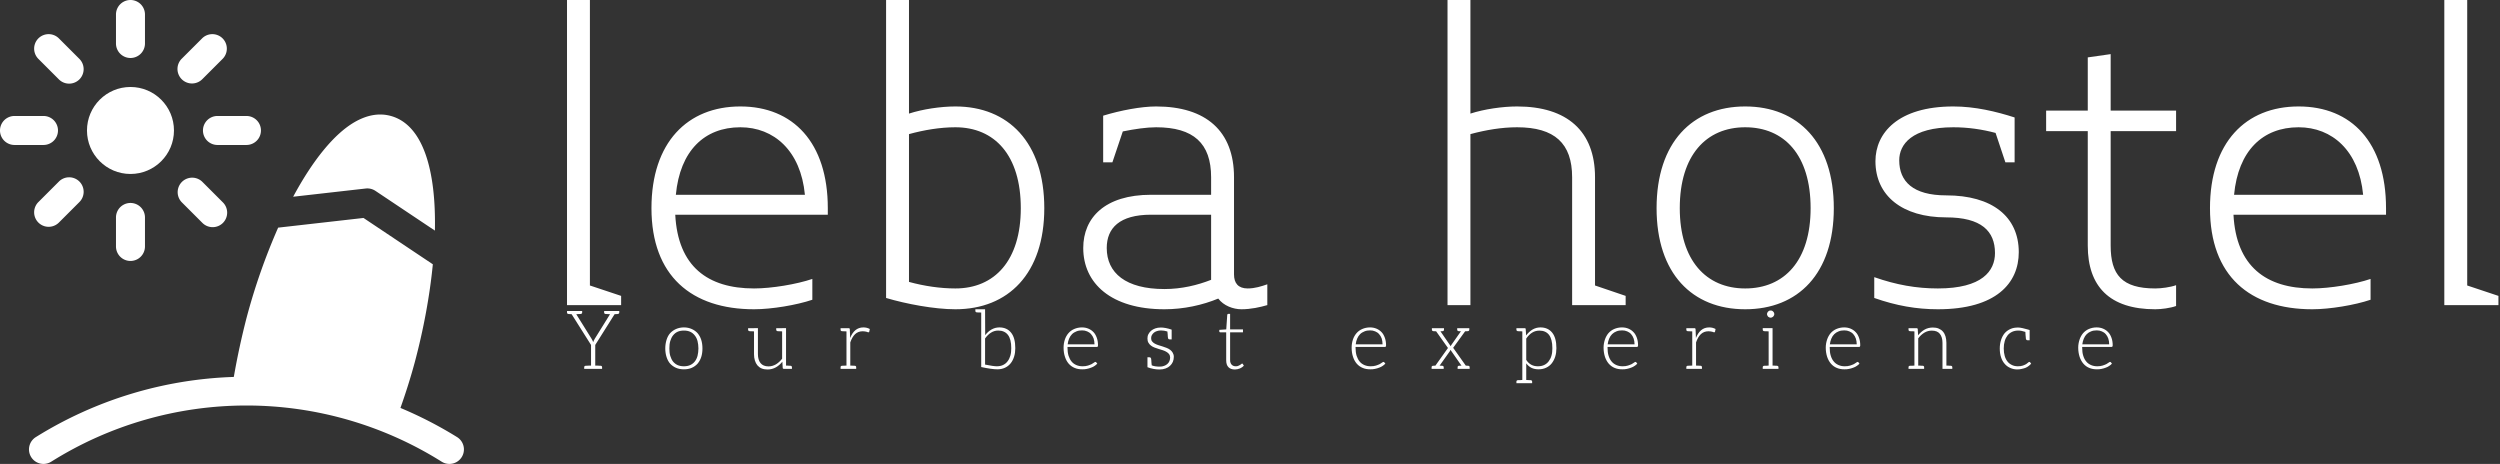 <svg data-v-423bf9ae="" xmlns="http://www.w3.org/2000/svg" viewBox="0 0 485 90" class="iconLeftSlogan"><rect x="0" y="0" width="485" height="90" fill="#333333" stroke="none"/><!----><!----><!----><g data-v-423bf9ae="" id="dac7bda9-0b18-4348-be8f-4276f2c8bdab" fill="white" transform="matrix(5.769,0,0,5.769,102.5,-9.5367431640625e-7)"><path d="M3.12 10.26L3.12 9.95L2.07 9.60L2.07 0L1.30 0L1.30 10.26ZM10.07 7C10.07 4.79 8.90 3.58 7.13 3.58C5.35 3.58 4.14 4.79 4.14 7C4.14 9.28 5.49 10.40 7.59 10.40C8.18 10.40 9.02 10.26 9.55 10.08L9.55 9.38C9.02 9.56 8.18 9.70 7.59 9.70C6.03 9.70 5.03 8.96 4.94 7.22L10.07 7.22C10.07 7.15 10.07 7.07 10.07 7ZM9.30 6.55L4.96 6.55C5.10 5.07 5.92 4.28 7.13 4.28C8.26 4.28 9.16 5.07 9.30 6.55ZM17.35 7C17.35 4.79 16.14 3.58 14.36 3.58C13.87 3.58 13.26 3.67 12.80 3.82L12.80 0L12.03 0L12.03 10.02C12.70 10.22 13.65 10.40 14.36 10.40C16.14 10.40 17.35 9.20 17.35 7ZM16.56 7C16.56 8.76 15.68 9.70 14.36 9.70C13.85 9.70 13.31 9.62 12.80 9.48L12.80 4.51C13.31 4.37 13.85 4.28 14.36 4.28C15.68 4.28 16.56 5.22 16.56 7ZM24.85 10.26L24.85 9.56C24.65 9.63 24.43 9.70 24.19 9.70C23.87 9.70 23.73 9.52 23.73 9.23L23.73 5.96C23.73 4.41 22.79 3.58 21.11 3.58C20.61 3.58 19.92 3.71 19.33 3.89L19.33 5.46L19.64 5.46L19.99 4.42C20.38 4.34 20.79 4.28 21.11 4.28C22.37 4.28 22.96 4.82 22.96 5.96L22.96 6.55L20.94 6.55C19.39 6.55 18.66 7.32 18.66 8.34C18.66 9.53 19.60 10.40 21.39 10.40C22.04 10.40 22.67 10.26 23.20 10.04C23.38 10.28 23.70 10.40 23.98 10.40C24.30 10.40 24.61 10.33 24.85 10.26ZM22.96 9.41C22.50 9.59 21.97 9.72 21.39 9.72C20.09 9.72 19.45 9.18 19.45 8.34C19.45 7.67 19.88 7.22 20.94 7.22L22.96 7.22ZM36.90 10.26L36.90 9.95L35.87 9.60L35.87 5.96C35.87 4.41 34.93 3.58 33.25 3.58C32.76 3.58 32.14 3.67 31.68 3.82L31.68 0L30.91 0L30.91 10.26L31.68 10.26L31.68 4.51C32.20 4.37 32.73 4.28 33.25 4.28C34.51 4.28 35.10 4.82 35.10 5.96L35.10 10.26ZM43.90 7C43.90 4.79 42.70 3.58 40.92 3.58C39.14 3.58 37.94 4.79 37.94 7C37.94 9.20 39.14 10.40 40.92 10.40C42.70 10.40 43.90 9.20 43.90 7ZM43.12 7C43.12 8.76 42.24 9.70 40.92 9.70C39.61 9.70 38.72 8.76 38.72 7C38.72 5.22 39.61 4.28 40.92 4.28C42.24 4.28 43.12 5.22 43.12 7ZM50.12 8.48C50.12 7.28 49.22 6.57 47.68 6.57C46.56 6.57 46.10 6.10 46.10 5.39C46.10 4.86 46.52 4.28 47.92 4.28C48.41 4.28 48.89 4.35 49.34 4.47L49.67 5.46L49.98 5.46L49.98 3.95C49.36 3.75 48.65 3.58 47.92 3.58C46.05 3.58 45.30 4.48 45.30 5.42C45.30 6.58 46.20 7.31 47.68 7.31C48.86 7.31 49.32 7.77 49.32 8.51C49.32 9.11 48.89 9.70 47.40 9.70C46.68 9.70 46.00 9.58 45.26 9.32L45.26 10.02C46.00 10.28 46.68 10.40 47.40 10.40C49.36 10.40 50.12 9.52 50.12 8.48ZM55.41 10.29L55.41 9.59C55.22 9.66 54.91 9.70 54.71 9.70C53.59 9.70 53.21 9.24 53.21 8.26L53.21 4.41L55.41 4.41L55.41 3.72L53.21 3.72L53.21 1.82L52.44 1.93L52.44 3.72L51.04 3.72L51.04 4.41L52.44 4.41L52.44 8.26C52.44 9.63 53.17 10.40 54.71 10.40C54.91 10.40 55.22 10.36 55.41 10.29ZM62.47 7C62.47 4.79 61.31 3.58 59.53 3.58C57.75 3.58 56.55 4.79 56.55 7C56.55 9.28 57.89 10.40 59.99 10.40C60.58 10.40 61.42 10.26 61.95 10.08L61.95 9.38C61.42 9.56 60.58 9.70 59.99 9.70C58.44 9.70 57.43 8.96 57.34 7.22L62.47 7.22C62.47 7.15 62.47 7.07 62.47 7ZM61.70 6.55L57.36 6.55C57.50 5.07 58.32 4.28 59.53 4.28C60.66 4.28 61.56 5.07 61.70 6.55ZM66.25 10.26L66.25 9.95L65.20 9.60L65.20 0L64.43 0L64.43 10.26Z"></path></g><!----><g data-v-423bf9ae="" id="6ce38190-ff04-47f0-9cc5-9e71f36e9440" transform="matrix(5.625,0,0,5.625,9.5367431640625e-7,9.5367431640625e-7)" stroke="none" fill="white"><circle cx="4.5" cy="4.5" r="1.5"></circle><path d="M2 4.5a.5.5 0 00-.5-.5h-1a.5.5 0 000 1h1a.5.5 0 00.5-.5zM7 4.5a.5.5 0 00.5.5h1a.5.5 0 000-1h-1a.5.5 0 00-.5.5zM4 7.5v1a.5.5 0 001 0v-1a.5.5 0 00-1 0zM4.5 2a.5.5 0 00.5-.5v-1a.5.5 0 00-1 0v1a.5.5 0 00.5.5zM2.025 6.268l-.707.707a.5.5 0 00.707.707l.708-.708a.5.5 0 10-.708-.706zM6.621 2.879a.502.502 0 00.354-.146l.708-.708a.5.5 0 00-.707-.707l-.708.707a.5.5 0 00.353.854zM6.975 7.682a.5.5 0 10.707-.707l-.707-.707a.5.5 0 00-.707.707l.707.707zM2.025 2.732a.5.5 0 10.707-.707l-.707-.707a.5.5 0 00-.707.707l.707.707zM12.953 6.586l2.046 1.367c.044-2.052-.395-3.651-1.527-3.956-.393-.106-.809-.035-1.239.212-.717.413-1.454 1.332-2.122 2.576l2.498-.283a.507.507 0 01.344.084zM15.764 15.075a13.935 13.935 0 00-1.953-1.006c.174-.492.339-1.003.493-1.571.303-1.135.518-2.296.624-3.383l-2.391-1.598-2.944.334a21.231 21.231 0 00-1.087 3.102A25.75 25.75 0 008.064 13a13.741 13.741 0 00-6.828 2.075.5.5 0 00.528.85 12.667 12.667 0 0113.472 0 .5.5 0 00.528-.85z"></path></g><!----><g data-v-423bf9ae="" id="2b54e93c-62a2-4970-b3b4-6a646c768ac9" fill="white" transform="matrix(1.134,0,0,1.134,109.615,55.885)"><path d="M8.83 3.92L8.76 3.92L8.20 3.92L8.09 3.92L6.69 3.92L6.69 4.19C6.69 4.34 6.79 4.42 6.97 4.44L7.08 4.44C7.14 4.44 7.21 4.45 7.32 4.45C7.43 4.45 7.56 4.47 7.70 4.47L5.11 8.64C5.04 8.75 4.98 8.85 4.94 8.95C4.90 9.04 4.86 9.16 4.82 9.25C4.77 9.16 4.73 9.04 4.69 8.95C4.65 8.85 4.59 8.75 4.52 8.64L1.92 4.47C2.06 4.47 2.18 4.45 2.30 4.45C2.41 4.45 2.49 4.44 2.55 4.44L2.65 4.44C2.83 4.42 2.93 4.34 2.93 4.19L2.93 3.92L1.53 3.92L1.41 3.92L0.85 3.92L0.78 3.92L0.34 3.92L0.34 4.19C0.34 4.34 0.43 4.42 0.62 4.44C0.85 4.45 1.04 4.47 1.13 4.47L4.45 9.73L4.45 13.26C4.28 13.26 4.13 13.27 3.99 13.27C3.85 13.27 3.75 13.29 3.68 13.29L3.56 13.29C3.37 13.30 3.28 13.38 3.28 13.54L3.28 13.82L4.45 13.82L5.17 13.82L6.34 13.82L6.34 13.54C6.34 13.38 6.26 13.30 6.08 13.29L5.94 13.29C5.87 13.29 5.77 13.27 5.63 13.27C5.49 13.27 5.33 13.26 5.17 13.26L5.17 9.73L8.48 4.47C8.60 4.47 8.76 4.45 9.00 4.44C9.18 4.42 9.28 4.34 9.28 4.19L9.28 3.92ZM20.34 6.73C19.84 6.73 19.39 6.83 19.00 7.00C18.61 7.17 18.27 7.41 17.99 7.71C17.71 8.02 17.51 8.40 17.37 8.85C17.23 9.30 17.15 9.79 17.15 10.33C17.15 10.88 17.23 11.37 17.37 11.80C17.51 12.24 17.71 12.63 17.99 12.94C18.27 13.24 18.61 13.48 19.00 13.65C19.39 13.82 19.84 13.90 20.34 13.90C20.85 13.90 21.28 13.82 21.67 13.65C22.06 13.48 22.40 13.24 22.67 12.94C22.93 12.63 23.16 12.24 23.30 11.80C23.44 11.37 23.51 10.88 23.51 10.33C23.51 9.79 23.44 9.30 23.30 8.85C23.16 8.40 22.93 8.02 22.67 7.71C22.40 7.41 22.06 7.17 21.67 7.00C21.28 6.83 20.85 6.73 20.34 6.73ZM20.34 13.38C19.92 13.38 19.56 13.31 19.25 13.17C18.94 13.03 18.68 12.82 18.47 12.56C18.26 12.29 18.12 11.97 18.00 11.59C17.89 11.21 17.85 10.79 17.85 10.33C17.85 9.87 17.89 9.45 18.00 9.07C18.12 8.69 18.26 8.37 18.47 8.11C18.68 7.84 18.94 7.62 19.25 7.48C19.56 7.34 19.92 7.27 20.34 7.27C20.76 7.27 21.11 7.34 21.42 7.48C21.73 7.62 21.99 7.84 22.20 8.11C22.41 8.37 22.57 8.69 22.67 9.07C22.76 9.45 22.82 9.87 22.82 10.33C22.82 10.79 22.76 11.21 22.67 11.59C22.57 11.97 22.41 12.29 22.20 12.56C21.99 12.82 21.73 13.03 21.42 13.17C21.11 13.31 20.76 13.38 20.34 13.38ZM38.54 13.29L38.47 13.29L38.36 13.29C38.32 13.29 38.25 13.27 38.15 13.27C38.05 13.27 37.94 13.26 37.81 13.26L37.81 6.85L37.14 6.86L36.13 6.86L36.13 7.13C36.13 7.28 36.23 7.36 36.41 7.38L36.48 7.38C36.51 7.38 36.55 7.39 36.60 7.39L36.81 7.39C36.90 7.39 37.02 7.41 37.14 7.41L37.14 12.08C36.83 12.49 36.47 12.81 36.08 13.05C35.69 13.27 35.27 13.40 34.82 13.40C34.20 13.40 33.74 13.20 33.45 12.84C33.15 12.46 33.00 11.96 33.00 11.30L33.00 6.85L32.33 6.86L31.32 6.86L31.32 7.13C31.32 7.28 31.42 7.36 31.60 7.38L31.67 7.38C31.70 7.38 31.74 7.39 31.78 7.39L31.99 7.39C32.09 7.39 32.20 7.41 32.33 7.41L32.33 11.30C32.33 11.70 32.38 12.07 32.48 12.39C32.58 12.71 32.72 12.99 32.91 13.22C33.11 13.44 33.33 13.62 33.63 13.75C33.92 13.87 34.26 13.93 34.65 13.93C35.17 13.93 35.64 13.80 36.06 13.57C36.48 13.33 36.86 13.01 37.18 12.60L37.24 13.64C37.24 13.76 37.32 13.82 37.45 13.82L37.81 13.82L38.82 13.82L38.82 13.54C38.82 13.38 38.72 13.30 38.54 13.29ZM51.63 6.80C51.45 6.76 51.27 6.73 51.06 6.73C50.51 6.73 50.05 6.89 49.67 7.21C49.29 7.53 49 7.98 48.78 8.54L48.72 7.07C48.72 6.99 48.69 6.93 48.66 6.90C48.64 6.87 48.58 6.86 48.50 6.86L48.15 6.86L48.15 6.86L47.14 6.86L47.14 7.13C47.14 7.31 47.24 7.36 47.40 7.38C47.49 7.38 47.57 7.38 48.15 7.41L48.15 13.26C47.57 13.29 47.49 13.29 47.40 13.29C47.24 13.30 47.14 13.36 47.14 13.54L47.14 13.82L48.15 13.82L48.80 13.82L48.80 13.82L49.81 13.82L49.81 13.54C49.81 13.36 49.71 13.30 49.55 13.29C49.46 13.29 49.38 13.29 48.80 13.26L48.80 9.30C49.01 8.68 49.29 8.20 49.63 7.88C49.97 7.56 50.40 7.39 50.93 7.39C51.07 7.39 51.20 7.41 51.31 7.42C51.42 7.43 51.53 7.45 51.60 7.48C51.69 7.50 51.73 7.53 51.79 7.55C51.84 7.56 51.88 7.57 51.91 7.57C52.00 7.57 52.04 7.53 52.05 7.46L52.14 7.00C51.98 6.92 51.81 6.85 51.63 6.80ZM76.31 7.63C75.84 7.04 75.17 6.73 74.31 6.73C73.81 6.73 73.35 6.86 72.94 7.10C72.53 7.34 72.18 7.66 71.88 8.06L71.86 3.63L71.20 3.63L70.20 3.63L70.20 3.91C70.20 4.06 70.28 4.14 70.46 4.16L70.55 4.16C70.57 4.16 70.60 4.17 70.64 4.17L70.85 4.17C70.95 4.17 71.08 4.19 71.20 4.19L71.20 13.16L71.20 13.51C72.44 13.78 73.36 13.90 73.99 13.90C74.48 13.90 74.91 13.80 75.29 13.62C75.67 13.44 75.98 13.19 76.24 12.87C76.51 12.54 76.69 12.15 76.83 11.72C76.97 11.28 77.03 10.79 77.03 10.29C77.03 9.10 76.79 8.22 76.31 7.63ZM76.19 11.55C76.08 11.93 75.92 12.26 75.71 12.53C75.50 12.81 75.25 13.01 74.94 13.16C74.63 13.31 74.27 13.38 73.86 13.38C73.50 13.38 72.83 13.29 71.86 13.09L71.86 8.62C72.16 8.20 72.49 7.87 72.87 7.63C73.25 7.39 73.65 7.27 74.12 7.27C74.83 7.27 75.39 7.52 75.77 8.01C76.15 8.50 76.34 9.25 76.34 10.29C76.34 10.75 76.30 11.17 76.19 11.55ZM88.44 6.73C87.95 6.73 87.50 6.83 87.11 7.00C86.72 7.17 86.39 7.41 86.13 7.71C85.86 8.02 85.65 8.39 85.51 8.81C85.37 9.23 85.29 9.69 85.29 10.19C85.29 10.78 85.37 11.31 85.53 11.77C85.68 12.24 85.89 12.61 86.17 12.94C86.45 13.26 86.79 13.50 87.18 13.66C87.57 13.83 88.00 13.90 88.48 13.90C88.75 13.90 89.01 13.89 89.26 13.83C89.52 13.78 89.77 13.71 89.99 13.62C90.22 13.54 90.43 13.44 90.61 13.31C90.79 13.19 90.94 13.06 91.06 12.92L90.87 12.70C90.85 12.66 90.79 12.63 90.73 12.63C90.69 12.63 90.61 12.66 90.51 12.74C90.41 12.82 90.27 12.91 90.09 13.01C89.92 13.10 89.70 13.17 89.45 13.26C89.19 13.34 88.89 13.38 88.54 13.38C88.14 13.38 87.79 13.31 87.47 13.17C87.15 13.03 86.88 12.84 86.66 12.57C86.44 12.31 86.27 11.97 86.14 11.58C86.02 11.19 85.96 10.71 85.96 10.19L85.96 10.07L90.99 10.07C91.06 10.07 91.10 10.05 91.13 10.01C91.15 9.97 91.18 9.90 91.18 9.80C91.18 9.31 91.11 8.88 90.97 8.50C90.83 8.12 90.65 7.78 90.40 7.53C90.16 7.28 89.87 7.08 89.53 6.94C89.19 6.80 88.83 6.73 88.44 6.73ZM88.45 7.24C88.77 7.24 89.05 7.29 89.32 7.41C89.59 7.52 89.81 7.67 89.99 7.88C90.17 8.09 90.33 8.33 90.43 8.62C90.52 8.92 90.58 9.25 90.58 9.63L85.99 9.63C86.03 9.27 86.11 8.93 86.24 8.64C86.37 8.34 86.53 8.09 86.74 7.88C86.95 7.67 87.21 7.52 87.49 7.41C87.77 7.29 88.09 7.24 88.45 7.24ZM103.96 11.06C103.85 10.86 103.71 10.71 103.53 10.57C103.35 10.43 103.14 10.32 102.91 10.23C102.69 10.15 102.44 10.05 102.20 9.98C101.96 9.91 101.72 9.83 101.49 9.76C101.26 9.69 101.05 9.59 100.87 9.49C100.69 9.39 100.55 9.27 100.44 9.13C100.32 8.99 100.27 8.81 100.27 8.58C100.27 8.40 100.30 8.23 100.38 8.08C100.46 7.92 100.58 7.77 100.73 7.64C100.87 7.52 101.05 7.43 101.26 7.36C101.47 7.29 101.70 7.25 101.95 7.25C102.31 7.25 102.68 7.31 103.05 7.43C103.07 7.60 103.08 7.77 103.10 7.92C103.11 8.08 103.11 8.19 103.12 8.27C103.14 8.36 103.14 8.43 103.14 8.44C103.15 8.67 103.25 8.78 103.45 8.78L103.78 8.78L103.78 7.11C103.05 6.86 102.44 6.75 101.93 6.75C101.58 6.75 101.26 6.80 100.98 6.90C100.70 7.00 100.45 7.14 100.25 7.31C100.06 7.48 99.90 7.69 99.79 7.91C99.68 8.13 99.64 8.37 99.64 8.62C99.64 8.92 99.69 9.16 99.81 9.35C99.92 9.55 100.06 9.70 100.24 9.84C100.42 9.98 100.62 10.09 100.86 10.18C101.08 10.26 101.32 10.35 101.57 10.42C101.81 10.49 102.05 10.57 102.28 10.64C102.51 10.71 102.72 10.81 102.90 10.92C103.08 11.03 103.24 11.16 103.35 11.31C103.46 11.47 103.52 11.65 103.52 11.89C103.52 12.10 103.47 12.29 103.40 12.49C103.32 12.68 103.21 12.84 103.05 12.98C102.90 13.12 102.72 13.23 102.49 13.31C102.27 13.40 102.02 13.44 101.72 13.44C101.19 13.44 100.74 13.37 100.37 13.22C100.35 13.03 100.34 12.87 100.32 12.71C100.31 12.56 100.31 12.43 100.30 12.35C100.28 12.26 100.28 12.19 100.28 12.18C100.27 11.96 100.17 11.84 99.97 11.84L99.64 11.84L99.64 13.54C100.31 13.79 101.00 13.93 101.70 13.93C102.09 13.93 102.42 13.87 102.73 13.76C103.04 13.65 103.29 13.50 103.50 13.30C103.71 13.10 103.87 12.89 103.98 12.63C104.09 12.36 104.15 12.08 104.15 11.77C104.15 11.49 104.08 11.26 103.96 11.06ZM114.60 13.93C114.90 13.93 115.18 13.86 115.46 13.75C115.72 13.64 115.95 13.48 116.13 13.29L115.95 12.98C115.91 12.94 115.88 12.92 115.84 12.92C115.81 12.92 115.75 12.94 115.70 12.99C115.64 13.05 115.57 13.09 115.49 13.15C115.40 13.20 115.29 13.26 115.16 13.31C115.04 13.37 114.91 13.38 114.74 13.38C114.60 13.38 114.46 13.36 114.35 13.31C114.24 13.27 114.14 13.20 114.06 13.12C113.97 13.03 113.90 12.92 113.85 12.78C113.79 12.64 113.78 12.49 113.78 12.29L113.78 7.57L115.98 7.57L115.98 7.07L113.78 7.07L113.78 4.41L113.46 4.41C113.40 4.41 113.37 4.44 113.34 4.47C113.32 4.49 113.29 4.54 113.29 4.58L113.12 7.07L111.93 7.15L111.93 7.41C111.93 7.46 111.94 7.49 111.97 7.52C112 7.55 112.06 7.57 112.11 7.57L113.11 7.57L113.11 12.33C113.11 12.88 113.23 13.27 113.50 13.54C113.76 13.80 114.13 13.93 114.60 13.93ZM137.72 6.73C137.23 6.73 136.78 6.83 136.39 7.00C136.00 7.17 135.67 7.41 135.41 7.71C135.14 8.02 134.93 8.39 134.79 8.81C134.65 9.23 134.57 9.69 134.57 10.19C134.57 10.78 134.65 11.31 134.81 11.77C134.96 12.24 135.17 12.61 135.45 12.94C135.73 13.26 136.07 13.50 136.46 13.66C136.85 13.83 137.28 13.90 137.76 13.90C138.03 13.90 138.29 13.89 138.54 13.83C138.80 13.78 139.05 13.71 139.27 13.62C139.50 13.54 139.71 13.44 139.89 13.31C140.07 13.19 140.22 13.06 140.34 12.92L140.15 12.70C140.13 12.66 140.07 12.63 140.01 12.63C139.97 12.63 139.89 12.66 139.79 12.74C139.69 12.82 139.55 12.91 139.37 13.01C139.20 13.10 138.98 13.17 138.73 13.26C138.47 13.34 138.17 13.38 137.82 13.38C137.42 13.38 137.07 13.31 136.75 13.17C136.43 13.03 136.16 12.84 135.94 12.57C135.72 12.31 135.55 11.97 135.42 11.58C135.30 11.19 135.24 10.71 135.24 10.19L135.24 10.07L140.27 10.07C140.34 10.07 140.38 10.05 140.41 10.01C140.43 9.97 140.46 9.90 140.46 9.80C140.46 9.31 140.39 8.88 140.25 8.50C140.11 8.12 139.93 7.78 139.68 7.53C139.44 7.28 139.15 7.08 138.81 6.94C138.47 6.80 138.11 6.73 137.72 6.73ZM137.73 7.24C138.05 7.24 138.33 7.29 138.60 7.41C138.87 7.52 139.09 7.67 139.27 7.88C139.45 8.09 139.61 8.33 139.71 8.62C139.80 8.92 139.86 9.25 139.86 9.63L135.27 9.63C135.31 9.27 135.39 8.93 135.52 8.64C135.65 8.34 135.81 8.09 136.02 7.88C136.23 7.67 136.49 7.52 136.77 7.41C137.05 7.29 137.37 7.24 137.73 7.24ZM154.49 13.29C154.48 13.29 154.35 13.29 154.10 13.27L151.94 10.22L153.99 7.39C154.27 7.38 154.42 7.38 154.42 7.38C154.60 7.36 154.70 7.28 154.70 7.13L154.70 6.86L154.38 6.86L153.76 6.86L153.69 6.86L152.63 6.86L152.63 7.13C152.63 7.28 152.73 7.36 152.91 7.38C152.92 7.38 153.05 7.38 153.27 7.39L151.65 9.70C151.59 9.79 151.54 9.87 151.52 9.95L149.76 7.39C149.95 7.38 150.07 7.38 150.09 7.38C150.28 7.36 150.37 7.28 150.37 7.13L150.37 6.86L149.31 6.86L149.27 6.86L149.25 6.86L148.62 6.86L148.30 6.86L148.30 7.13C148.30 7.28 148.40 7.36 148.58 7.38C148.58 7.38 148.74 7.38 149.02 7.39L151.05 10.25L148.90 13.27C148.65 13.29 148.54 13.29 148.53 13.29C148.34 13.30 148.25 13.38 148.25 13.54L148.25 13.82L148.89 13.82L149.25 13.82L150.32 13.82L150.32 13.54C150.32 13.38 150.22 13.30 150.04 13.29C150.02 13.29 149.88 13.29 149.62 13.27L151.38 10.79C151.42 10.72 151.45 10.67 151.48 10.57L153.36 13.27C153.12 13.29 152.98 13.29 152.96 13.29C152.78 13.30 152.70 13.38 152.70 13.54L152.70 13.82L153.75 13.82L154.13 13.82L154.76 13.82L154.76 13.54C154.76 13.38 154.67 13.30 154.49 13.29ZM168.88 7.63C168.41 7.04 167.73 6.73 166.88 6.73C166.36 6.73 165.91 6.86 165.49 7.11C165.09 7.36 164.72 7.69 164.42 8.11L164.35 7.03C164.35 6.96 164.33 6.92 164.29 6.89C164.25 6.86 164.19 6.86 164.14 6.86L163.77 6.86L162.76 6.86L162.76 7.13C162.76 7.28 162.86 7.36 163.04 7.38L163.11 7.38C163.14 7.38 163.18 7.39 163.23 7.39L163.44 7.39C163.53 7.39 163.65 7.41 163.77 7.41L163.77 15.72C163.62 15.72 163.48 15.75 163.37 15.75L163.13 15.75L163.04 15.75C162.86 15.76 162.76 15.85 162.76 16.00L162.76 16.28L163.77 16.28L164.44 16.28L165.45 16.28L165.45 16.00C165.45 15.85 165.35 15.76 165.17 15.75L165.10 15.75L164.99 15.75C164.95 15.75 164.88 15.74 164.78 15.74C164.68 15.74 164.57 15.72 164.44 15.72L164.44 12.88C164.70 13.22 164.99 13.48 165.34 13.65C165.69 13.82 166.10 13.90 166.57 13.90C167.06 13.90 167.48 13.80 167.86 13.62C168.24 13.44 168.56 13.19 168.81 12.87C169.06 12.54 169.27 12.15 169.40 11.72C169.54 11.28 169.60 10.79 169.60 10.29C169.60 9.10 169.36 8.22 168.88 7.63ZM168.76 11.55C168.66 11.93 168.49 12.25 168.28 12.53C168.07 12.81 167.82 13.01 167.51 13.16C167.20 13.31 166.84 13.38 166.43 13.38C166.01 13.38 165.65 13.30 165.33 13.13C165.00 12.96 164.71 12.70 164.44 12.29L164.44 8.64C164.74 8.20 165.06 7.87 165.44 7.63C165.82 7.39 166.24 7.28 166.70 7.28C167.41 7.28 167.96 7.52 168.34 8.01C168.71 8.50 168.91 9.25 168.91 10.29C168.91 10.75 168.87 11.17 168.76 11.55ZM180.82 6.73C180.33 6.73 179.89 6.83 179.49 7.00C179.10 7.17 178.78 7.41 178.51 7.71C178.25 8.02 178.04 8.39 177.90 8.81C177.76 9.23 177.67 9.69 177.67 10.19C177.67 10.78 177.76 11.31 177.91 11.77C178.07 12.24 178.28 12.61 178.56 12.94C178.84 13.26 179.17 13.50 179.56 13.66C179.96 13.83 180.39 13.90 180.87 13.90C181.13 13.90 181.40 13.89 181.65 13.83C181.90 13.78 182.15 13.71 182.38 13.62C182.60 13.54 182.81 13.44 182.99 13.31C183.18 13.19 183.33 13.06 183.44 12.92L183.26 12.70C183.23 12.66 183.18 12.63 183.12 12.63C183.08 12.63 182.99 12.66 182.90 12.74C182.80 12.82 182.66 12.91 182.48 13.01C182.31 13.10 182.08 13.17 181.83 13.26C181.58 13.34 181.27 13.38 180.92 13.38C180.53 13.38 180.18 13.31 179.86 13.17C179.54 13.03 179.27 12.84 179.05 12.57C178.82 12.31 178.65 11.97 178.53 11.58C178.40 11.19 178.35 10.71 178.35 10.19L178.35 10.07L183.37 10.07C183.44 10.07 183.48 10.05 183.51 10.01C183.54 9.97 183.57 9.90 183.57 9.80C183.57 9.31 183.50 8.88 183.36 8.50C183.22 8.12 183.04 7.78 182.78 7.53C182.55 7.28 182.25 7.08 181.92 6.94C181.58 6.80 181.22 6.73 180.82 6.73ZM180.84 7.24C181.16 7.24 181.44 7.29 181.71 7.41C181.97 7.52 182.20 7.67 182.38 7.88C182.56 8.09 182.71 8.33 182.81 8.62C182.91 8.92 182.97 9.25 182.97 9.63L178.37 9.63C178.42 9.27 178.50 8.93 178.63 8.64C178.75 8.34 178.92 8.09 179.13 7.88C179.34 7.67 179.59 7.52 179.87 7.41C180.15 7.29 180.47 7.24 180.84 7.24ZM196.32 6.80C196.14 6.76 195.96 6.73 195.75 6.73C195.20 6.73 194.74 6.89 194.36 7.21C193.98 7.53 193.69 7.98 193.47 8.54L193.41 7.07C193.41 6.99 193.38 6.93 193.35 6.90C193.33 6.87 193.27 6.86 193.19 6.86L192.84 6.86L192.84 6.86L191.83 6.86L191.83 7.13C191.83 7.31 191.93 7.36 192.09 7.38C192.18 7.38 192.26 7.38 192.84 7.41L192.84 13.26C192.26 13.29 192.18 13.29 192.09 13.29C191.93 13.30 191.83 13.36 191.83 13.54L191.83 13.82L192.84 13.82L193.49 13.82L193.49 13.82L194.50 13.82L194.50 13.54C194.50 13.36 194.40 13.30 194.24 13.29C194.15 13.29 194.07 13.29 193.49 13.26L193.49 9.30C193.70 8.68 193.98 8.20 194.32 7.88C194.66 7.56 195.09 7.39 195.62 7.39C195.76 7.39 195.89 7.41 196 7.42C196.11 7.43 196.22 7.45 196.29 7.48C196.38 7.50 196.42 7.53 196.48 7.55C196.53 7.56 196.57 7.57 196.60 7.57C196.69 7.57 196.73 7.53 196.74 7.46L196.83 7.00C196.67 6.92 196.50 6.85 196.32 6.80ZM205.81 4.89C205.87 4.94 205.94 4.98 206.01 5.01C206.08 5.04 206.16 5.07 206.25 5.07C206.33 5.07 206.42 5.04 206.49 5.01C206.56 4.98 206.63 4.94 206.68 4.89C206.74 4.83 206.79 4.76 206.82 4.69C206.85 4.62 206.88 4.54 206.88 4.45C206.88 4.37 206.85 4.30 206.82 4.21C206.79 4.14 206.74 4.07 206.68 4.02C206.63 3.96 206.56 3.91 206.49 3.88C206.42 3.85 206.33 3.84 206.25 3.84C206.16 3.84 206.08 3.85 206.01 3.88C205.94 3.91 205.87 3.96 205.81 4.02C205.76 4.07 205.72 4.14 205.69 4.21C205.66 4.28 205.63 4.37 205.63 4.45C205.63 4.54 205.66 4.62 205.69 4.69C205.72 4.76 205.76 4.83 205.81 4.89ZM207.31 13.29L207.24 13.29L207.13 13.29C207.09 13.29 207.02 13.27 206.92 13.27C206.82 13.27 206.71 13.26 206.58 13.26L206.58 6.85L205.91 6.85L204.90 6.85L204.90 7.13C204.90 7.28 205.00 7.36 205.18 7.38L205.25 7.38C205.28 7.38 205.32 7.39 205.37 7.39L205.58 7.39C205.67 7.39 205.79 7.41 205.91 7.41L205.91 13.26C205.76 13.26 205.62 13.29 205.51 13.29L205.27 13.29L205.18 13.29C205.00 13.30 204.90 13.38 204.90 13.54L204.90 13.82L205.91 13.82L206.58 13.82L207.59 13.82L207.59 13.54C207.59 13.38 207.49 13.30 207.31 13.29ZM218.83 6.73C218.34 6.73 217.90 6.83 217.50 7.00C217.11 7.17 216.79 7.41 216.52 7.71C216.26 8.02 216.05 8.39 215.91 8.81C215.77 9.23 215.68 9.69 215.68 10.19C215.68 10.78 215.77 11.31 215.92 11.77C216.08 12.24 216.29 12.61 216.57 12.94C216.85 13.26 217.18 13.50 217.57 13.66C217.97 13.83 218.40 13.90 218.88 13.90C219.14 13.90 219.41 13.89 219.66 13.83C219.91 13.78 220.16 13.71 220.39 13.62C220.61 13.54 220.82 13.44 221.00 13.31C221.19 13.19 221.34 13.06 221.45 12.92L221.27 12.70C221.24 12.66 221.19 12.63 221.13 12.63C221.09 12.63 221.00 12.66 220.91 12.74C220.81 12.82 220.67 12.91 220.49 13.01C220.32 13.10 220.09 13.17 219.84 13.26C219.59 13.34 219.28 13.38 218.93 13.38C218.54 13.38 218.19 13.31 217.87 13.17C217.55 13.03 217.28 12.84 217.06 12.57C216.83 12.31 216.66 11.97 216.54 11.58C216.41 11.19 216.36 10.71 216.36 10.19L216.36 10.07L221.38 10.07C221.45 10.07 221.49 10.05 221.52 10.01C221.55 9.97 221.58 9.90 221.58 9.80C221.58 9.31 221.51 8.88 221.37 8.50C221.23 8.12 221.05 7.78 220.79 7.53C220.56 7.28 220.26 7.08 219.93 6.94C219.59 6.80 219.23 6.73 218.83 6.73ZM218.85 7.24C219.17 7.24 219.45 7.29 219.72 7.41C219.98 7.52 220.21 7.67 220.39 7.88C220.57 8.09 220.72 8.33 220.82 8.62C220.92 8.92 220.98 9.25 220.98 9.63L216.38 9.63C216.43 9.27 216.51 8.93 216.64 8.64C216.76 8.34 216.93 8.09 217.14 7.88C217.35 7.67 217.60 7.52 217.88 7.41C218.16 7.29 218.48 7.24 218.85 7.24ZM237.05 13.29L236.98 13.29L236.87 13.29C236.82 13.29 236.75 13.27 236.66 13.27C236.56 13.27 236.45 13.26 236.32 13.26L236.32 9.37C236.32 8.96 236.26 8.60 236.17 8.27C236.07 7.95 235.93 7.67 235.73 7.45C235.54 7.22 235.30 7.06 235.00 6.93C234.71 6.80 234.37 6.75 234.00 6.75C233.48 6.75 233.00 6.87 232.58 7.11C232.16 7.36 231.80 7.67 231.48 8.08L231.42 7.03C231.41 6.92 231.34 6.86 231.21 6.86L230.85 6.86L229.84 6.86L229.84 7.13C229.84 7.28 229.92 7.36 230.10 7.38L230.19 7.38C230.22 7.38 230.24 7.39 230.29 7.39L230.50 7.39C230.59 7.39 230.72 7.41 230.85 7.41L230.85 13.26C230.68 13.26 230.54 13.29 230.43 13.29L230.20 13.29L230.10 13.29C229.92 13.30 229.84 13.38 229.84 13.54L229.84 13.82L230.85 13.82L231.50 13.82L232.51 13.82L232.51 13.54C232.51 13.38 232.43 13.30 232.25 13.29L232.16 13.29L232.06 13.29C232.02 13.29 231.95 13.27 231.85 13.27C231.76 13.27 231.63 13.26 231.50 13.26L231.50 8.60C231.81 8.19 232.16 7.87 232.55 7.63C232.95 7.39 233.37 7.28 233.83 7.28C234.44 7.28 234.91 7.46 235.20 7.83C235.49 8.20 235.65 8.71 235.65 9.37L235.65 13.82L236.32 13.82L237.33 13.82L237.33 13.54C237.33 13.38 237.23 13.30 237.05 13.29ZM250.64 12.70C250.61 12.66 250.56 12.63 250.50 12.63C250.45 12.63 250.39 12.66 250.31 12.74C250.22 12.82 250.10 12.91 249.96 13.01C249.82 13.10 249.62 13.17 249.40 13.26C249.17 13.34 248.88 13.38 248.54 13.38C248.18 13.38 247.84 13.31 247.55 13.17C247.25 13.03 247.00 12.85 246.79 12.59C246.58 12.33 246.41 12.01 246.30 11.63C246.19 11.26 246.13 10.82 246.13 10.33C246.13 9.86 246.19 9.44 246.30 9.06C246.41 8.68 246.58 8.36 246.79 8.09C247.00 7.83 247.27 7.62 247.58 7.48C247.88 7.34 248.23 7.27 248.64 7.27C248.99 7.27 249.38 7.35 249.83 7.50C249.84 7.69 249.84 7.87 249.86 8.04C249.87 8.20 249.89 8.33 249.90 8.43C249.91 8.53 249.91 8.58 249.91 8.60C249.93 8.82 250.03 8.93 250.22 8.93L250.56 8.93L250.56 7.18L250.19 7.07C249.96 7.00 249.66 6.92 249.34 6.85C249.02 6.78 248.77 6.75 248.60 6.75C248.09 6.75 247.66 6.82 247.27 7.00C246.88 7.18 246.54 7.42 246.27 7.74C246.01 8.06 245.81 8.44 245.67 8.88C245.53 9.31 245.45 9.80 245.45 10.33C245.45 10.89 245.52 11.40 245.67 11.84C245.81 12.29 246.02 12.66 246.29 12.96C246.55 13.27 246.88 13.51 247.24 13.66C247.60 13.83 248.00 13.92 248.44 13.92C248.71 13.92 248.96 13.89 249.20 13.83C249.44 13.78 249.66 13.72 249.87 13.64C250.08 13.55 250.25 13.44 250.42 13.31C250.59 13.19 250.71 13.06 250.82 12.92ZM262.02 6.73C261.53 6.73 261.09 6.83 260.69 7.00C260.30 7.17 259.98 7.41 259.71 7.71C259.45 8.02 259.24 8.39 259.10 8.81C258.96 9.23 258.87 9.69 258.87 10.19C258.87 10.78 258.96 11.31 259.11 11.77C259.27 12.24 259.48 12.61 259.76 12.94C260.04 13.26 260.37 13.50 260.76 13.66C261.16 13.83 261.59 13.90 262.07 13.90C262.33 13.90 262.60 13.89 262.85 13.83C263.10 13.78 263.35 13.71 263.58 13.62C263.80 13.54 264.01 13.44 264.19 13.31C264.38 13.19 264.53 13.06 264.64 12.92L264.46 12.70C264.43 12.66 264.38 12.63 264.32 12.63C264.28 12.63 264.19 12.66 264.10 12.74C264.00 12.82 263.86 12.91 263.68 13.01C263.51 13.10 263.28 13.17 263.03 13.26C262.78 13.34 262.47 13.38 262.12 13.38C261.73 13.38 261.38 13.31 261.06 13.17C260.74 13.03 260.47 12.84 260.25 12.57C260.02 12.31 259.85 11.97 259.73 11.58C259.60 11.19 259.55 10.71 259.55 10.19L259.55 10.07L264.57 10.07C264.64 10.07 264.68 10.05 264.71 10.01C264.74 9.97 264.77 9.90 264.77 9.80C264.77 9.31 264.70 8.88 264.56 8.50C264.42 8.12 264.24 7.78 263.98 7.53C263.75 7.28 263.45 7.08 263.12 6.94C262.78 6.80 262.42 6.73 262.02 6.73ZM262.04 7.24C262.36 7.24 262.64 7.29 262.91 7.41C263.17 7.52 263.40 7.67 263.58 7.88C263.76 8.09 263.91 8.33 264.01 8.62C264.11 8.92 264.17 9.25 264.17 9.63L259.57 9.63C259.62 9.27 259.70 8.93 259.83 8.64C259.95 8.34 260.12 8.09 260.33 7.88C260.54 7.67 260.79 7.52 261.07 7.41C261.35 7.29 261.67 7.24 262.04 7.24Z"></path></g></svg>